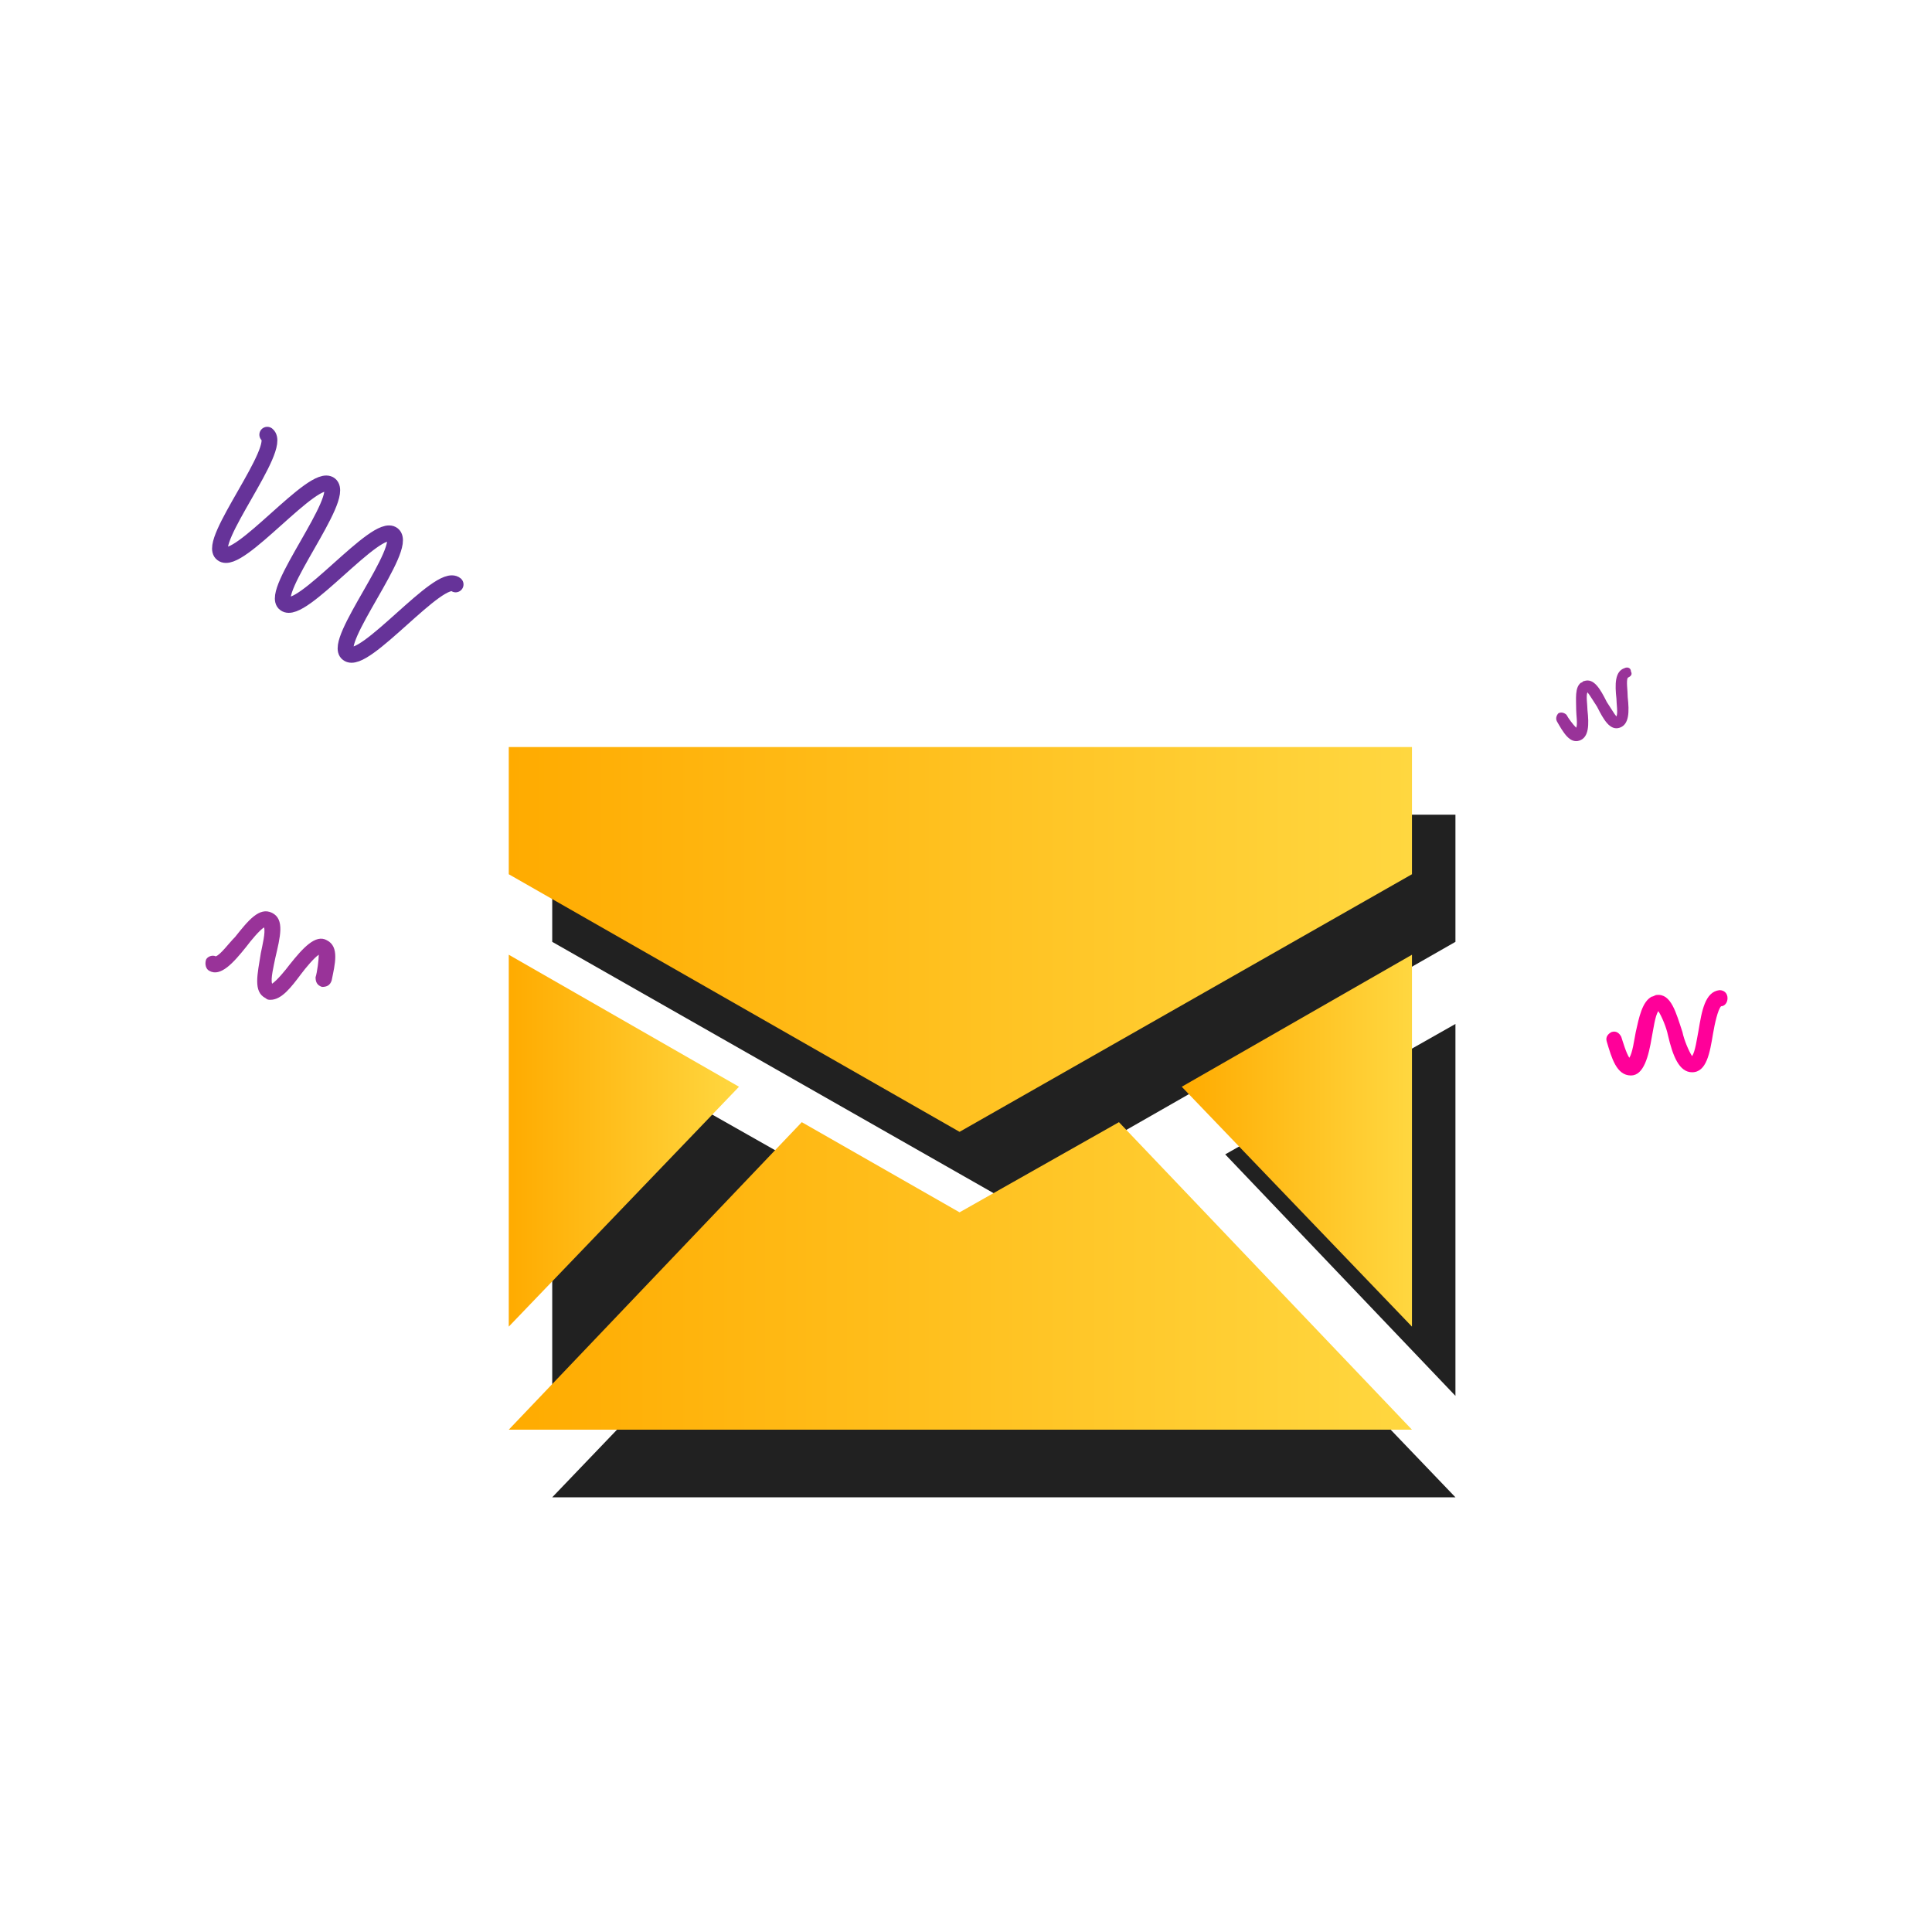 <?xml version="1.0" encoding="utf-8"?>
<!-- Generator: Adobe Illustrator 22.0.1, SVG Export Plug-In . SVG Version: 6.00 Build 0)  -->
<svg version="1.1" id="Слой_1" xmlns="http://www.w3.org/2000/svg" xmlns:xlink="http://www.w3.org/1999/xlink" x="0px" y="0px"
	 viewBox="0 0 120 120" style="enable-background:new 0 0 120 120;" xml:space="preserve">
<style type="text/css">
	.st0{fill:#993399;}
	.st1{fill:#FF0099;}
	.st2{fill:none;stroke:#663399;stroke-width:0.98;stroke-linecap:round;}
	.st3{fill:#212121;}
	.st4{fill:url(#SVGID_1_);}
	.st5{fill:url(#SVGID_2_);}
	.st6{fill:url(#SVGID_3_);}
	.st7{fill:url(#SVGID_4_);}
</style>
<path id="_x3C_Контур_x3E_" class="st0" d="M98.2,42.4c0.1,0,0.1-0.1,0.2-0.1c0.6-0.2,1,0.5,1.4,1.3c0.2,0.3,0.5,0.8,0.6,0.9
	c0.1-0.2,0-0.8,0-1.1c-0.1-0.9-0.1-1.7,0.5-1.9c0.2-0.1,0.4,0,0.4,0.2c0.1,0.2,0,0.3-0.2,0.4c-0.1,0.2,0,0.8,0,1.2
	c0.1,0.9,0.1,1.7-0.5,1.9c-0.6,0.2-1-0.5-1.4-1.3c-0.2-0.3-0.5-0.8-0.6-0.9c-0.1,0.2,0,0.8,0,1.1c0.1,0.9,0.1,1.7-0.5,1.9
	c-0.6,0.2-1-0.5-1.4-1.2c-0.1-0.2,0-0.4,0.1-0.5c0.2-0.1,0.4,0,0.5,0.1c0.1,0.2,0.4,0.6,0.6,0.8c0.1-0.2,0-0.8,0-1.1
	C97.9,43.4,97.8,42.7,98.2,42.4z"/>
<path id="_x3C_Контур_x3E__1_" class="st1" d="M102.6,61.9c0.1,0,0.2-0.1,0.3-0.1c0.9-0.1,1.2,1.1,1.6,2.3
	c0.1,0.5,0.4,1.2,0.6,1.5c0.2-0.3,0.3-1.1,0.4-1.6c0.2-1.2,0.4-2.4,1.3-2.5c0.3,0,0.5,0.2,0.5,0.5c0,0.3-0.2,0.5-0.4,0.5
	c-0.2,0.2-0.4,1.1-0.5,1.7c-0.2,1.2-0.4,2.4-1.3,2.4c-0.8,0-1.2-1-1.5-2.3c-0.1-0.5-0.4-1.2-0.6-1.5c-0.2,0.3-0.3,1.1-0.4,1.6
	c-0.2,1.2-0.5,2.4-1.3,2.4c-0.9,0-1.2-1.1-1.5-2.1c-0.1-0.3,0.1-0.5,0.3-0.6c0.3-0.1,0.5,0.1,0.6,0.3c0.1,0.3,0.3,1,0.5,1.3
	c0.2-0.3,0.3-1.1,0.4-1.6C101.8,63.2,102,62.2,102.6,61.9z"/>
<path id="_x3C_Контур_x3E__2_" class="st0" d="M16.8,62.1c-0.1,0-0.2,0-0.3-0.1c-0.8-0.4-0.5-1.5-0.3-2.8
	c0.1-0.5,0.3-1.3,0.2-1.6c-0.3,0.2-0.8,0.8-1.1,1.2c-0.8,1-1.6,1.9-2.3,1.5c-0.2-0.1-0.3-0.4-0.2-0.7c0.1-0.2,0.4-0.3,0.6-0.2
	c0.3-0.1,0.8-0.8,1.2-1.2c0.8-1,1.5-1.9,2.3-1.5c0.8,0.4,0.5,1.5,0.2,2.8c-0.1,0.5-0.3,1.3-0.2,1.6c0.3-0.2,0.8-0.8,1.1-1.2
	c0.8-1,1.6-1.9,2.3-1.5c0.8,0.4,0.5,1.5,0.3,2.5c-0.1,0.3-0.3,0.4-0.6,0.4c-0.3-0.1-0.4-0.3-0.4-0.6c0.1-0.3,0.2-1.1,0.2-1.4
	c-0.3,0.2-0.8,0.8-1.1,1.2C18.1,61.3,17.5,62.1,16.8,62.1z"/>
<path class="st2" d="M16.6,27c1,0.8-3.8,6.7-2.8,7.4c1,0.8,5.7-5.1,6.7-4.3c1,0.8-3.8,6.7-2.8,7.4c1,0.8,5.7-5.1,6.7-4.3
	c1,0.8-3.8,6.7-2.8,7.4c1,0.8,5.7-5.1,6.7-4.3"/>
<polygon class="st3" points="90.4,50.6 90.4,58.5 62.4,74.5 34.3,58.5 34.3,50.6 "/>
<polygon class="st3" points="90.4,63.6 90.4,86.7 76.1,71.7 "/>
<polygon class="st3" points="48.6,71.7 34.3,86.7 34.3,63.6 "/>
<polygon class="st3" points="90.4,93 34.3,93 52.5,74 62.4,79.6 72.2,74 "/>
<linearGradient id="SVGID_1_" gradientUnits="userSpaceOnUse" x1="31.588" y1="58.332" x2="87.669" y2="58.332">
	<stop  offset="0" style="stop-color:#FFAB00"/>
	<stop  offset="1" style="stop-color:#FFD740"/>
</linearGradient>
<polygon class="st4" points="87.7,46.4 87.7,54.3 59.6,70.3 31.6,54.3 31.6,46.4 "/>
<linearGradient id="SVGID_2_" gradientUnits="userSpaceOnUse" x1="73.386" y1="70.882" x2="87.669" y2="70.882">
	<stop  offset="0" style="stop-color:#FFAB00"/>
	<stop  offset="1" style="stop-color:#FFD740"/>
</linearGradient>
<polygon class="st5" points="87.7,59.3 87.7,82.4 73.4,67.5 "/>
<linearGradient id="SVGID_3_" gradientUnits="userSpaceOnUse" x1="31.588" y1="70.882" x2="45.871" y2="70.882">
	<stop  offset="0" style="stop-color:#FFAB00"/>
	<stop  offset="1" style="stop-color:#FFD740"/>
</linearGradient>
<polygon class="st6" points="45.9,67.5 31.6,82.4 31.6,59.3 "/>
<linearGradient id="SVGID_4_" gradientUnits="userSpaceOnUse" x1="31.588" y1="79.247" x2="87.669" y2="79.247">
	<stop  offset="0" style="stop-color:#FFAB00"/>
	<stop  offset="1" style="stop-color:#FFD740"/>
</linearGradient>
<polygon class="st7" points="87.7,88.8 31.6,88.8 49.8,69.7 59.6,75.3 69.5,69.7 "/>
</svg>
